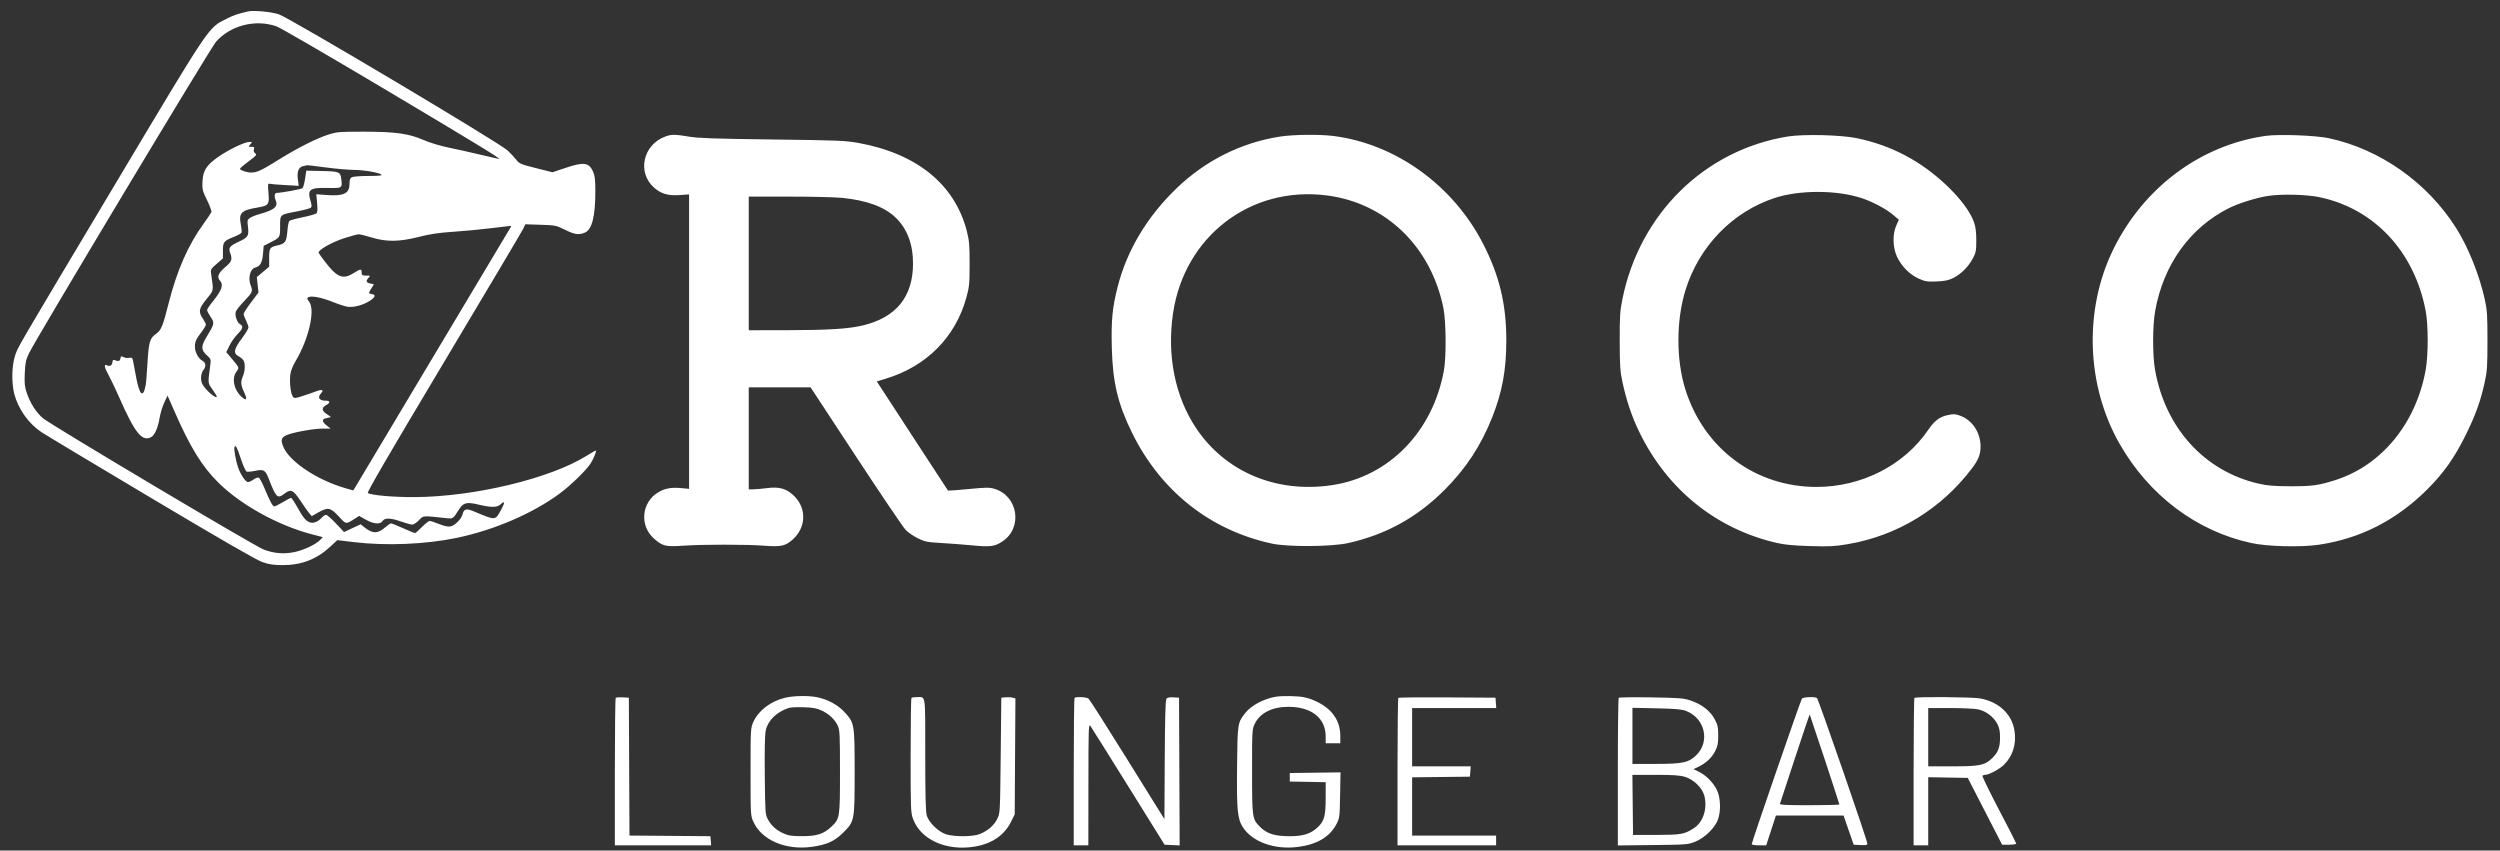 <svg width="194" height="66" viewBox="0 0 194 66" fill="none" xmlns="http://www.w3.org/2000/svg">
<rect x="0" y="0" width="194" height="66" fill="#333333" stroke="none"/>
<path fill-rule="evenodd" clip-rule="evenodd" d="M19.234 0.889C18.371 1.096 18.114 1.185 17.534 1.48C16.142 2.186 16.375 1.839 8.893 14.367C0.941 27.682 1.379 26.93 1.143 27.687C0.912 28.432 0.895 29.742 1.107 30.562C1.409 31.731 2.208 32.86 3.211 33.532C3.504 33.729 7.335 36.028 11.725 38.641C17.206 41.905 19.913 43.465 20.368 43.621C20.88 43.797 21.231 43.849 21.926 43.853C23.375 43.859 24.564 43.404 25.601 42.446L26.177 41.914L27.458 42.068C29.956 42.369 33.014 42.243 35.433 41.741C38.353 41.134 41.375 39.83 43.461 38.276C44.325 37.632 45.525 36.459 45.841 35.949C46.088 35.55 46.322 34.959 46.233 34.959C46.203 34.959 45.876 35.147 45.506 35.378C42.683 37.133 36.829 38.542 32.222 38.575C30.587 38.587 28.827 38.437 28.541 38.26C28.46 38.21 30.23 35.171 34.428 28.15C37.729 22.628 40.506 17.952 40.599 17.758L40.768 17.404L41.95 17.442C43.089 17.477 43.157 17.491 43.841 17.829C44.609 18.208 44.904 18.25 45.387 18.049C45.94 17.818 46.201 16.784 46.198 14.833C46.197 13.926 46.161 13.624 46.018 13.309C45.697 12.601 45.297 12.552 43.846 13.04L42.87 13.368L41.591 13.046C40.42 12.752 40.293 12.698 40.075 12.412C39.945 12.24 39.636 11.908 39.389 11.675C38.766 11.087 22.484 1.396 21.643 1.113C21.051 0.914 19.669 0.785 19.234 0.889ZM21.454 2.044C21.739 2.144 25.586 4.377 30.002 7.007C37.196 11.292 38.903 12.335 38.721 12.335C38.691 12.335 38.056 12.189 37.309 12.011C36.563 11.832 35.443 11.582 34.819 11.454C34.172 11.321 33.358 11.077 32.92 10.885C31.745 10.369 30.744 10.224 28.302 10.219C26.381 10.214 26.17 10.23 25.515 10.434C24.59 10.722 23.103 11.47 21.641 12.383C20.301 13.22 19.937 13.391 19.493 13.391C19.156 13.391 18.62 13.206 18.62 13.091C18.62 13.052 18.923 12.796 19.294 12.521C19.895 12.074 19.95 12.008 19.805 11.902C19.696 11.823 19.663 11.718 19.704 11.588C19.757 11.422 19.726 11.392 19.509 11.392C19.258 11.392 19.256 11.388 19.423 11.204C19.59 11.02 19.588 11.015 19.348 11.015C18.99 11.015 17.778 11.593 16.975 12.147C16.033 12.797 15.755 13.222 15.713 14.079C15.682 14.692 15.707 14.794 16.068 15.532C16.281 15.968 16.433 16.385 16.405 16.459C16.376 16.532 16.102 16.939 15.796 17.362C14.597 19.017 13.732 20.985 13.087 23.528C12.627 25.345 12.514 25.617 12.103 25.909C11.622 26.251 11.544 26.523 11.442 28.204C11.391 29.057 11.331 29.812 11.309 29.882C11.286 29.952 11.243 30.127 11.211 30.269C11.18 30.412 11.093 30.528 11.017 30.528C10.855 30.528 10.66 29.897 10.458 28.712C10.38 28.257 10.295 27.849 10.267 27.805C10.24 27.762 10.116 27.745 9.99 27.769C9.865 27.793 9.676 27.766 9.57 27.709C9.404 27.621 9.372 27.636 9.346 27.818C9.317 28.027 9.18 28.065 8.888 27.944C8.785 27.902 8.738 27.945 8.727 28.09C8.707 28.353 8.524 28.467 8.306 28.35C8.042 28.209 8.091 28.51 8.43 29.114C8.59 29.399 8.954 30.163 9.239 30.811C10.471 33.611 11.021 34.298 11.731 33.919C12.003 33.773 12.255 33.204 12.381 32.448C12.443 32.078 12.608 31.533 12.748 31.237L13.002 30.698L13.512 31.862C14.756 34.705 15.671 36.192 16.955 37.461C18.702 39.188 21.605 40.789 24.219 41.467L25.048 41.682L24.848 41.894C24.519 42.243 23.579 42.689 22.848 42.841C22.031 43.012 21.286 42.95 20.462 42.645C19.775 42.39 3.914 32.953 3.33 32.452C2.806 32.002 2.348 31.289 2.086 30.518C1.914 30.012 1.888 29.764 1.922 28.965C1.958 28.151 2.005 27.927 2.251 27.41C2.769 26.322 16.338 3.722 16.764 3.238C17.882 1.969 19.819 1.475 21.454 2.044ZM51.653 10.585C49.895 11.211 49.412 13.384 50.767 14.571C51.302 15.04 51.846 15.198 52.72 15.138L53.474 15.086V26.511V37.935L52.887 37.879C52.079 37.802 51.576 37.896 51.047 38.222C49.798 38.992 49.624 40.757 50.699 41.746C51.388 42.38 51.629 42.443 53.002 42.347C54.526 42.24 57.937 42.241 59.337 42.348C60.616 42.446 60.956 42.37 61.522 41.859C62.556 40.926 62.606 39.469 61.637 38.501C61.052 37.918 60.49 37.752 59.518 37.878C59.129 37.928 58.652 37.971 58.457 37.972L58.103 37.975V34.016V30.057H60.502H62.901L66.415 35.407C68.348 38.349 70.084 40.918 70.273 41.115C70.463 41.312 70.889 41.607 71.22 41.77C71.761 42.036 71.944 42.074 73.015 42.135C73.671 42.172 74.76 42.255 75.435 42.32C76.864 42.455 77.185 42.413 77.788 42.015C79.386 40.959 79.008 38.478 77.166 37.932C76.774 37.816 76.517 37.818 75.156 37.952C74.299 38.036 73.581 38.086 73.562 38.063C73.543 38.041 72.293 36.127 70.784 33.81L68.04 29.598L68.715 29.394C71.886 28.437 74.133 26.182 74.987 23.1C75.218 22.266 75.241 22.038 75.242 20.489C75.243 19.043 75.212 18.669 75.033 17.962C74.11 14.322 71.159 11.916 66.605 11.09C65.617 10.911 65.007 10.886 59.944 10.824C55.515 10.769 54.188 10.724 53.474 10.604C52.393 10.422 52.119 10.419 51.653 10.585ZM99.332 10.599C96.336 11.06 93.551 12.45 91.317 14.597C89.018 16.807 87.467 19.393 86.734 22.238C86.317 23.859 86.219 24.889 86.278 27.02C86.351 29.7 86.745 31.345 87.85 33.592C90.076 38.117 93.92 41.157 98.718 42.187C99.959 42.453 103.329 42.429 104.607 42.144C107.532 41.493 109.947 40.164 112.087 38.027C113.763 36.353 114.933 34.569 115.806 32.356C116.579 30.395 116.887 28.709 116.89 26.428C116.894 23.624 116.357 21.388 115.087 18.913C112.751 14.361 108.281 11.15 103.444 10.549C102.362 10.415 100.371 10.439 99.332 10.599ZM138.732 10.592C132.277 11.639 127.244 16.584 125.901 23.199C125.712 24.131 125.686 24.529 125.69 26.475C125.695 28.405 125.722 28.816 125.907 29.669C126.218 31.104 126.63 32.327 127.197 33.498C129.363 37.972 133.163 41.045 137.87 42.129C138.495 42.273 139.183 42.339 140.468 42.376C141.974 42.42 142.377 42.4 143.387 42.228C147.242 41.571 150.64 39.496 153.025 36.344C153.524 35.684 153.692 35.258 153.692 34.649C153.692 33.58 153.067 32.623 152.139 32.27C151.747 32.12 151.615 32.111 151.166 32.206C150.517 32.341 150.115 32.643 149.626 33.362C147.76 36.105 144.46 37.789 140.957 37.786C136.219 37.783 132.244 34.832 130.79 30.239C130.058 27.927 130.065 24.83 130.807 22.468C131.869 19.088 134.455 16.432 137.729 15.358C139.626 14.736 142.51 14.738 144.435 15.364C145.284 15.64 146.38 16.22 146.908 16.673L147.351 17.052L147.152 17.498C146.853 18.166 146.873 19.19 147.197 19.898C147.542 20.648 148.185 21.304 148.884 21.617C149.395 21.846 149.548 21.87 150.276 21.841C150.905 21.815 151.203 21.755 151.564 21.577C152.163 21.284 152.757 20.691 153.095 20.049C153.331 19.601 153.36 19.449 153.36 18.651C153.361 18.021 153.309 17.606 153.186 17.253C152.908 16.458 152.171 15.457 151.119 14.447C149.093 12.503 146.773 11.276 144.067 10.718C142.846 10.466 139.931 10.398 138.732 10.592ZM175.826 10.543C170.773 11.252 166.352 14.542 163.993 19.348C161.696 24.028 161.887 29.906 164.484 34.447C166.771 38.448 170.454 41.22 174.708 42.141C175.959 42.412 178.535 42.477 179.928 42.273C183.181 41.795 185.986 40.357 188.404 37.928C189.645 36.681 190.471 35.51 191.328 33.781C192.096 32.231 192.492 31.133 192.815 29.656C193.001 28.805 193.027 28.42 193.027 26.428C193.027 24.434 193.002 24.053 192.817 23.223C192.393 21.321 191.544 19.204 190.611 17.72C188.389 14.184 184.709 11.581 180.725 10.726C179.693 10.505 176.854 10.399 175.826 10.543ZM25.279 12.993C26.058 13.096 27.036 13.181 27.452 13.183C28.245 13.187 29.451 13.396 29.613 13.559C29.678 13.624 29.348 13.655 28.598 13.655C27.987 13.655 27.404 13.698 27.304 13.752C27.165 13.826 27.121 13.951 27.121 14.271C27.121 15.023 26.671 15.236 25.3 15.131L24.545 15.073L24.608 15.764C24.656 16.294 24.64 16.48 24.541 16.562C24.47 16.621 23.992 16.756 23.479 16.861C22.965 16.966 22.503 17.095 22.45 17.147C22.398 17.199 22.33 17.561 22.298 17.951C22.231 18.767 22.133 18.907 21.542 19.04C20.933 19.176 20.887 19.245 20.887 20.014V20.695L20.409 21.098L19.93 21.501L19.994 22.102L20.059 22.703L19.481 23.466C19.163 23.887 18.904 24.291 18.904 24.366C18.904 24.442 18.988 24.669 19.092 24.872C19.196 25.076 19.281 25.318 19.281 25.411C19.281 25.504 19.048 25.89 18.762 26.27C18.143 27.09 18.085 27.426 18.523 27.652C18.677 27.731 18.847 27.878 18.901 27.978C19.041 28.239 19.02 28.784 18.856 29.176C18.661 29.642 18.677 29.864 18.949 30.448C19.218 31.027 19.122 31.153 18.711 30.761C18.131 30.206 17.971 29.346 18.351 28.832C18.581 28.523 18.59 28.546 17.924 27.757L17.559 27.324L17.809 26.813C17.947 26.532 18.228 26.134 18.434 25.928C18.848 25.515 18.901 25.305 18.628 25.159C18.401 25.038 18.207 24.474 18.294 24.19C18.33 24.073 18.631 23.695 18.962 23.35C19.592 22.694 19.631 22.603 19.461 22.168C19.227 21.567 19.405 20.864 19.817 20.76C20.189 20.666 20.35 20.38 20.407 19.709L20.462 19.075L20.968 18.819C21.745 18.426 21.737 18.439 21.737 17.558C21.737 16.62 21.685 16.666 23.051 16.404C23.587 16.3 24.07 16.171 24.125 16.117C24.195 16.047 24.192 15.907 24.114 15.65C23.828 14.697 24.002 14.557 25.433 14.584C26.569 14.605 26.564 14.607 26.484 13.9C26.42 13.33 26.342 13.299 24.891 13.268L23.768 13.243L23.674 13.869C23.622 14.213 23.531 14.543 23.472 14.601C23.391 14.681 21.867 14.96 21.44 14.973C21.312 14.976 21.274 15.269 21.374 15.487C21.618 16.021 21.328 16.285 20.131 16.615C19.846 16.694 19.514 16.828 19.394 16.913C19.197 17.052 19.182 17.115 19.238 17.566C19.33 18.304 19.262 18.418 18.521 18.76C17.821 19.084 17.709 19.233 17.862 19.634C18.048 20.121 17.982 20.311 17.486 20.725C16.954 21.169 16.817 21.492 17.05 21.749C17.366 22.097 17.227 22.52 16.508 23.4C16.267 23.695 16.07 23.993 16.07 24.061C16.07 24.128 16.194 24.369 16.346 24.595C16.664 25.066 16.651 25.128 16.034 26.139C15.591 26.864 15.592 27.147 16.036 27.553C16.366 27.854 16.378 27.887 16.319 28.326C16.125 29.787 16.116 29.687 16.485 30.22C16.672 30.491 16.826 30.735 16.826 30.762C16.826 31.025 15.943 30.272 15.703 29.804C15.537 29.479 15.578 28.976 15.793 28.703C16.016 28.42 15.972 28.133 15.681 27.977C15.392 27.823 15.126 27.315 15.126 26.916C15.125 26.51 15.211 26.32 15.66 25.731C15.833 25.503 15.975 25.261 15.975 25.193C15.975 25.125 15.869 24.913 15.739 24.722C15.379 24.193 15.427 23.941 16.027 23.205C16.604 22.499 16.581 22.626 16.384 21.257C16.334 20.913 16.358 20.871 16.815 20.472L17.298 20.05V19.459C17.298 18.771 17.361 18.692 18.165 18.375C18.459 18.259 18.721 18.111 18.745 18.048C18.769 17.985 18.746 17.715 18.693 17.449C18.509 16.521 18.706 16.318 19.997 16.102C20.853 15.958 20.913 15.875 20.832 14.949C20.779 14.349 20.791 14.224 20.898 14.258C20.97 14.281 21.512 14.327 22.103 14.36L23.177 14.42L23.111 13.891C23.032 13.263 23.19 12.936 23.601 12.874C23.745 12.852 23.862 12.828 23.862 12.821C23.862 12.813 24.5 12.891 25.279 12.993ZM102.969 15.166C107.55 15.757 111.046 19.139 112.009 23.91C112.216 24.937 112.239 27.685 112.049 28.737C111.192 33.492 107.792 36.982 103.371 37.647C99.06 38.296 95.088 36.629 92.813 33.217C91.184 30.772 90.544 27.591 91.026 24.319C91.906 18.341 97.046 14.401 102.969 15.166ZM179.997 15.303C184.236 16.192 187.337 19.502 188.225 24.083C188.441 25.194 188.444 27.521 188.232 28.703C187.487 32.85 184.817 36.109 181.225 37.254C179.919 37.67 179.421 37.738 177.73 37.733C176.435 37.729 175.955 37.689 175.247 37.525C171.064 36.558 168.025 33.213 167.232 28.703C167.03 27.549 167.033 25.294 167.24 24.132C167.877 20.552 169.926 17.685 172.938 16.164C173.684 15.787 175.037 15.359 175.963 15.209C176.997 15.04 178.964 15.086 179.997 15.303ZM65.363 15.355C67.26 15.549 68.61 16.043 69.473 16.858C70.384 17.717 70.851 18.933 70.851 20.442C70.851 23.019 69.558 24.622 66.972 25.25C65.853 25.521 64.254 25.62 60.96 25.624L58.103 25.627V20.442V15.257H61.257C62.992 15.257 64.84 15.301 65.363 15.355ZM39.654 17.59C39.389 18.043 27.637 37.701 27.541 37.852L27.408 38.057L26.816 37.888C24.597 37.253 22.412 35.787 21.972 34.639C21.78 34.136 21.82 33.982 22.191 33.79C22.605 33.576 24.279 33.262 25.011 33.261L25.657 33.26L25.35 33.019C24.975 32.723 24.959 32.53 25.303 32.454C25.446 32.423 25.601 32.388 25.649 32.377C25.696 32.365 25.579 32.265 25.389 32.153C24.956 31.898 24.934 31.626 25.33 31.422C25.648 31.258 25.624 31.094 25.281 31.094C24.765 31.094 24.611 30.849 24.917 30.512C25.159 30.244 24.987 30.19 24.497 30.379C24.252 30.474 23.779 30.637 23.446 30.742C22.871 30.924 22.835 30.925 22.72 30.767C22.556 30.545 22.456 29.677 22.525 29.092C22.562 28.781 22.71 28.4 22.955 27.99C23.969 26.286 24.478 24.034 23.99 23.415C23.822 23.201 23.81 23.142 23.919 23.07C24.137 22.927 24.946 23.078 25.799 23.422C26.24 23.6 26.758 23.77 26.949 23.801C27.421 23.878 28.152 23.689 28.681 23.354C29.134 23.067 29.192 22.868 28.838 22.815C28.586 22.779 28.585 22.756 28.824 22.37L29.016 22.061L28.73 21.998C28.407 21.927 28.372 21.808 28.6 21.557C28.749 21.393 28.739 21.384 28.411 21.384C28.106 21.384 28.066 21.357 28.066 21.149C28.066 20.846 27.98 20.852 27.436 21.196C26.781 21.611 26.368 21.561 25.805 20.999C25.537 20.732 24.916 19.938 24.733 19.631C24.62 19.44 25.676 18.824 26.675 18.496C27.206 18.322 27.729 18.18 27.837 18.18C27.944 18.18 28.39 18.29 28.828 18.425C29.988 18.782 30.971 18.771 32.501 18.383C33.383 18.159 34.056 18.059 35.193 17.984C36.026 17.928 37.325 17.806 38.078 17.712C39.783 17.5 39.703 17.506 39.654 17.59ZM18.718 35.681C18.878 36.157 19.068 36.568 19.141 36.596C19.215 36.624 19.512 36.597 19.802 36.537C20.473 36.396 20.589 36.467 20.868 37.183C21.432 38.634 21.528 38.723 22.074 38.307C22.573 37.927 22.751 38.007 23.323 38.871C23.597 39.286 23.905 39.721 24.008 39.838L24.193 40.051L24.697 39.767C25.452 39.342 25.641 39.378 26.281 40.068C26.878 40.711 26.82 40.704 27.568 40.228L27.874 40.034L28.383 40.324C28.99 40.671 29.515 40.712 29.693 40.426C29.855 40.169 30.311 40.184 31.136 40.475C31.499 40.603 31.884 40.709 31.991 40.709C32.097 40.709 32.331 40.556 32.51 40.37C32.87 39.996 32.745 40.006 34.546 40.2C35.181 40.268 35.123 40.305 35.652 39.485C35.961 39.006 36.233 38.944 37.108 39.151C38.167 39.401 38.576 39.392 38.873 39.114C39.197 38.811 39.189 39.016 38.855 39.617C38.425 40.391 38.452 40.39 36.855 39.718C36.17 39.429 36.006 39.465 35.886 39.928C35.792 40.288 35.301 40.776 34.955 40.852C34.781 40.89 34.487 40.828 34.087 40.668C33.754 40.535 33.42 40.426 33.344 40.426C33.268 40.426 32.997 40.639 32.741 40.898C32.485 41.157 32.243 41.369 32.202 41.369C32.161 41.369 31.75 41.199 31.288 40.992C30.827 40.785 30.403 40.615 30.347 40.615C30.291 40.615 30.101 40.741 29.926 40.894C29.306 41.438 28.917 41.436 28.239 40.888L27.987 40.684L27.341 40.986L26.696 41.287L26.069 40.621C25.725 40.255 25.381 39.955 25.305 39.955C25.229 39.955 25.086 40.044 24.987 40.153C24.667 40.507 24.302 40.644 24.008 40.522C23.706 40.397 23.511 40.151 23.02 39.272C22.825 38.922 22.629 38.635 22.584 38.635C22.539 38.635 22.256 38.784 21.954 38.965C21.653 39.146 21.354 39.295 21.29 39.295C21.158 39.295 20.948 38.907 20.509 37.85C20.34 37.444 20.145 37.09 20.076 37.064C20.006 37.037 19.824 37.104 19.672 37.212C19.519 37.321 19.327 37.41 19.244 37.41C19.063 37.41 18.679 36.848 18.486 36.302C18.292 35.751 18.125 34.789 18.203 34.664C18.296 34.514 18.387 34.694 18.718 35.681ZM60.913 54.148C59.806 54.416 58.864 55.132 58.467 56.007C58.246 56.495 58.244 56.529 58.244 59.892C58.244 63.256 58.246 63.29 58.467 63.778C59.103 65.181 60.94 65.979 62.941 65.721C64.13 65.567 64.754 65.29 65.43 64.614C66.318 63.726 66.32 63.717 66.32 59.892C66.32 56.179 66.307 56.102 65.546 55.271C65.027 54.704 64.249 54.279 63.411 54.105C62.744 53.966 61.582 53.986 60.913 54.148ZM99.002 54.066C98.074 54.221 97.103 54.737 96.639 55.322C96.036 56.082 96.032 56.111 95.997 59.454C95.961 62.906 96.025 63.556 96.462 64.215C97.215 65.35 98.922 65.953 100.723 65.721C102.203 65.53 103.18 64.953 103.705 63.958C103.952 63.491 103.961 63.416 103.992 61.705L104.023 59.936L102.055 59.961L100.088 59.987V60.317V60.647L101.481 60.673L102.874 60.699L102.872 61.945C102.87 63.326 102.761 63.721 102.249 64.2C101.711 64.703 101.13 64.889 100.088 64.889C98.916 64.889 98.317 64.702 97.785 64.17C97.171 63.558 97.16 63.482 97.16 59.845C97.16 56.633 97.163 56.588 97.379 56.148C97.788 55.32 98.73 54.849 99.981 54.849C101.766 54.849 102.867 55.719 102.872 57.135L102.874 57.677H103.441H104.008V57.128C104.008 56.377 103.784 55.784 103.296 55.242C102.835 54.73 101.98 54.268 101.193 54.105C100.713 54.005 99.495 53.983 99.002 54.066ZM47.78 54.154C47.743 54.191 47.712 56.78 47.712 59.908V65.596H51.449H55.186L55.157 65.242L55.127 64.889L51.987 64.864L48.847 64.839L48.823 59.491L48.799 54.142L48.323 54.114C48.061 54.099 47.817 54.117 47.78 54.154ZM70.728 54.158C70.694 54.192 70.665 56.206 70.665 58.632C70.665 62.896 70.672 63.061 70.865 63.578C71.463 65.173 73.466 66.061 75.64 65.695C76.989 65.468 77.945 64.81 78.468 63.747L78.741 63.192L78.769 58.693L78.797 54.195L78.57 54.138C78.445 54.107 78.198 54.095 78.022 54.112L77.702 54.142L77.655 58.62C77.608 63.072 77.606 63.1 77.388 63.543C77.139 64.047 76.661 64.465 76.044 64.717C75.52 64.931 74.136 64.95 73.452 64.752C72.849 64.579 72.081 63.841 71.913 63.275C71.831 62.995 71.799 61.679 71.799 58.548C71.799 53.726 71.853 54.095 71.145 54.095C70.951 54.095 70.763 54.123 70.728 54.158ZM83.385 54.158C83.35 54.192 83.322 56.78 83.322 59.908V65.596H83.889H84.456L84.461 60.859C84.465 56.376 84.474 56.134 84.626 56.349C84.714 56.474 86.043 58.595 87.579 61.062L90.371 65.549L90.956 65.577L91.541 65.605L91.517 59.873L91.493 54.142L91.059 54.114C90.775 54.096 90.588 54.131 90.517 54.217C90.439 54.311 90.401 55.648 90.384 58.956L90.359 63.565L87.487 58.948C85.908 56.408 84.55 54.278 84.471 54.213C84.319 54.09 83.495 54.048 83.385 54.158ZM108.511 54.157C108.476 54.192 108.447 56.78 108.447 59.908V65.596H112.273H116.098V65.219V64.841H112.84H109.581V62.581V60.32L111.824 60.295L114.067 60.27L114.096 59.869L114.126 59.468H111.853H109.581V57.206V54.944H112.845H116.109L116.08 54.543L116.051 54.142L112.313 54.118C110.257 54.104 108.547 54.122 108.511 54.157ZM125.615 54.149C125.576 54.188 125.544 56.782 125.544 59.913V65.606L128.259 65.576C130.871 65.548 130.997 65.538 131.541 65.32C132.287 65.022 133.098 64.226 133.32 63.576C133.516 62.999 133.523 62.197 133.335 61.569C133.156 60.965 132.504 60.224 131.88 59.914L131.419 59.685L131.824 59.489C132.405 59.207 132.834 58.8 133.103 58.275C133.295 57.9 133.336 57.684 133.334 57.065C133.331 56.41 133.294 56.242 133.05 55.795C132.703 55.156 132.064 54.659 131.221 54.371C130.651 54.176 130.384 54.154 128.141 54.117C126.791 54.095 125.654 54.109 125.615 54.149ZM139.829 54.213C139.731 54.333 135.934 65.344 135.934 65.506C135.934 65.555 136.187 65.596 136.496 65.596H137.057L137.434 64.441L137.811 63.286H140.435H143.06L143.452 64.417L143.845 65.549L144.376 65.577C144.797 65.599 144.907 65.576 144.907 65.464C144.907 65.22 141.107 54.24 140.997 54.167C140.822 54.051 139.931 54.086 139.829 54.213ZM148.559 54.158C148.525 54.192 148.496 56.78 148.496 59.908V65.596H149.063H149.63V62.954V60.312L151.164 60.338L152.698 60.364L154.031 62.956L155.363 65.549H155.921C156.241 65.549 156.471 65.508 156.46 65.454C156.451 65.402 155.846 64.22 155.116 62.826C154.387 61.433 153.813 60.255 153.841 60.21C153.869 60.165 153.963 60.128 154.051 60.127C154.348 60.126 155.173 59.681 155.519 59.335C156.204 58.652 156.486 57.721 156.321 56.687C156.116 55.404 155.108 54.464 153.651 54.197C153.049 54.087 148.664 54.053 148.559 54.158ZM63.723 55.118C64.308 55.381 64.778 55.817 65.007 56.31C65.167 56.654 65.183 56.969 65.183 59.892C65.183 63.467 65.173 63.529 64.513 64.153C63.924 64.712 63.378 64.889 62.259 64.886C61.43 64.885 61.189 64.849 60.794 64.669C60.225 64.41 59.855 64.074 59.581 63.569C59.387 63.209 59.376 63.055 59.347 60.175C59.326 58.185 59.352 56.995 59.422 56.676C59.591 55.903 60.273 55.241 61.22 54.932C61.349 54.89 61.859 54.867 62.353 54.881C63.039 54.901 63.361 54.957 63.723 55.118ZM130.833 55.166C132.293 55.724 132.72 57.516 131.648 58.586C131.052 59.18 130.595 59.28 128.455 59.28H126.677V57.103V54.926L128.543 54.965C130.01 54.996 130.499 55.039 130.833 55.166ZM153.502 55.046C154.107 55.176 154.697 55.62 154.983 56.16C155.151 56.478 155.203 56.727 155.203 57.224C155.203 58.001 155.058 58.382 154.592 58.834C154.019 59.39 153.636 59.468 151.502 59.468H149.63V57.206V54.944H151.326C152.258 54.944 153.237 54.99 153.502 55.046ZM141.595 58.916C142.222 60.813 142.735 62.392 142.735 62.425C142.735 62.458 141.689 62.485 140.41 62.485C138.593 62.485 138.095 62.459 138.126 62.367C138.148 62.302 138.671 60.713 139.288 58.834C139.905 56.956 140.42 55.43 140.433 55.443C140.445 55.455 140.968 57.018 141.595 58.916ZM130.745 60.28C131.416 60.479 132.086 61.124 132.251 61.731C132.52 62.724 132.17 63.809 131.428 64.278C130.696 64.742 130.449 64.785 128.519 64.79L126.724 64.794L126.699 62.461L126.674 60.128H128.453C129.814 60.128 130.353 60.164 130.745 60.28Z" fill="white"/>
</svg>
